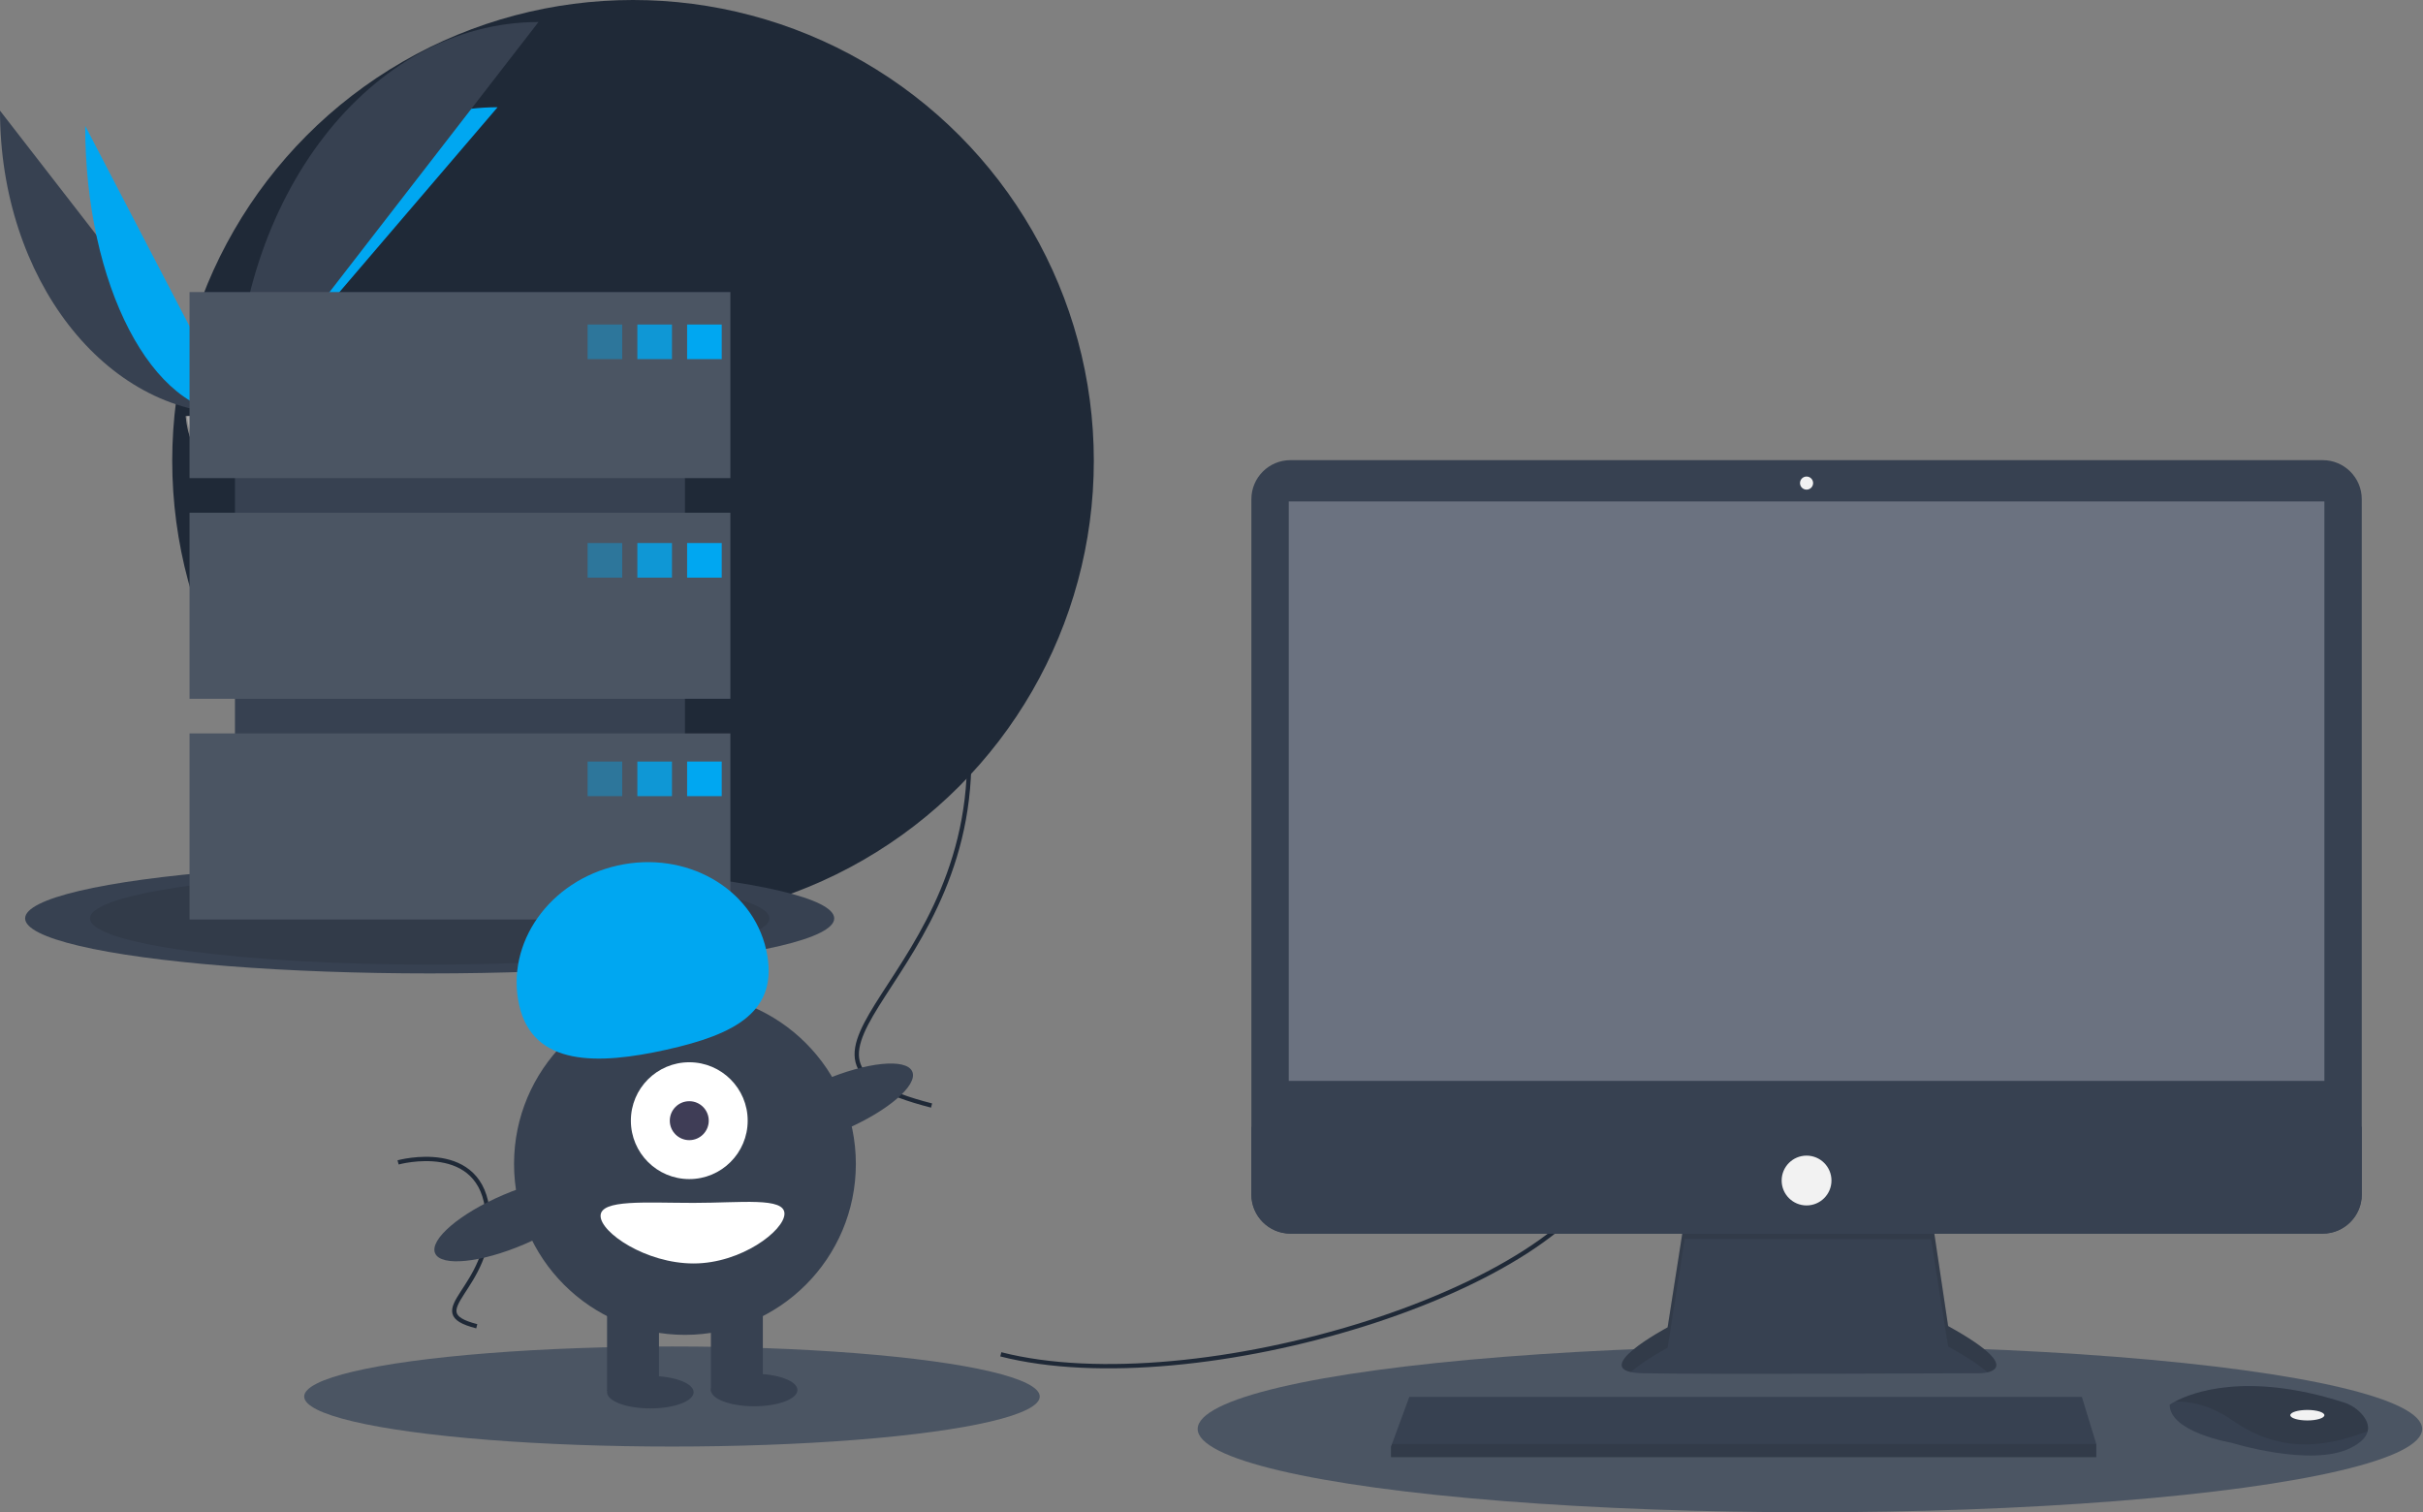 <?xml version="1.0" encoding="UTF-8" standalone="no"?>
<!DOCTYPE svg PUBLIC "-//W3C//DTD SVG 1.1//EN" "http://www.w3.org/Graphics/SVG/1.1/DTD/svg11.dtd">
<svg width="100%" height="100%" viewBox="0 0 1120 699" version="1.1" xmlns="http://www.w3.org/2000/svg" xmlns:xlink="http://www.w3.org/1999/xlink" xml:space="preserve" xmlns:serif="http://www.serif.com/" style="fill-rule:evenodd;clip-rule:evenodd;stroke-miterlimit:10;">
    <rect x="0" y="0" width="1120" height="699" fill="#808080" stroke="none"/>
    <circle cx="292.609" cy="213" r="213" style="fill:rgb(31,41,55);"/>
    <g transform="matrix(1,0,0,1,-31.391,-100.5)">
        <path d="M31.391,151.642C31.391,229.14 80.009,291.851 140.092,291.851" style="fill:rgb(55,65,81);fill-rule:nonzero;"/>
    </g>
    <g transform="matrix(1,0,0,1,-31.391,-100.5)">
        <path d="M140.092,291.851C140.092,213.482 194.347,150.067 261.395,150.067" style="fill:rgb(0,167,241);fill-rule:nonzero;"/>
    </g>
    <g transform="matrix(1,0,0,1,-31.391,-100.5)">
        <path d="M70.775,158.668C70.775,232.282 101.778,291.851 140.092,291.851" style="fill:rgb(0,167,241);fill-rule:nonzero;"/>
    </g>
    <g transform="matrix(1,0,0,1,-31.391,-100.5)">
        <path d="M140.092,291.851C140.092,191.713 202.802,110.683 280.3,110.683" style="fill:rgb(55,65,81);fill-rule:nonzero;"/>
    </g>
    <g transform="matrix(1,0,0,1,-31.391,-100.5)">
        <path d="M117.224,292.839C117.224,292.839 132.639,292.364 137.285,289.056C141.931,285.748 160.998,281.798 162.151,287.103C163.303,292.409 185.317,313.491 167.913,313.632C150.509,313.772 127.474,310.921 122.837,308.096C118.2,305.272 117.224,292.839 117.224,292.839Z" style="fill:rgb(168,168,168);fill-rule:nonzero;"/>
    </g>
    <g transform="matrix(1,0,0,1,-31.391,-100.5)">
        <path d="M168.224,311.785C150.82,311.925 127.785,309.074 123.148,306.249C119.616,304.098 118.209,296.38 117.738,292.819C117.412,292.833 117.224,292.839 117.224,292.839C117.224,292.839 118.2,305.272 122.837,308.096C127.474,310.921 150.509,313.772 167.913,313.632C172.937,313.591 174.673,311.804 174.577,309.156C173.879,310.756 171.963,311.755 168.224,311.785Z" style="fill-opacity:0.2;fill-rule:nonzero;"/>
    </g>
    <ellipse cx="198.609" cy="424.5" rx="187" ry="25.44" style="fill:rgb(55,65,81);"/>
    <ellipse cx="198.609" cy="424.5" rx="157" ry="21.359" style="fill-opacity:0.1;"/>
    <ellipse cx="836.609" cy="660.5" rx="283" ry="38.5" style="fill:rgb(75,85,99);"/>
    <ellipse cx="310.609" cy="645.5" rx="170" ry="23.127" style="fill:rgb(75,85,99);"/>
    <g transform="matrix(1,0,0,1,-31.391,-100.5)">
        <path d="M494,726.5C584,749.5 757,696.5 776,636.5" style="fill:none;fill-rule:nonzero;stroke:rgb(31,41,55);stroke-width:2px;"/>
    </g>
    <g transform="matrix(1,0,0,1,-31.391,-100.5)">
        <path d="M341,359.5C341,359.5 471,323.5 479,439.5C487,555.5 372,588.5 462,611.5" style="fill:none;fill-rule:nonzero;stroke:rgb(31,41,55);stroke-width:2px;"/>
    </g>
    <g transform="matrix(1,0,0,1,-31.391,-100.5)">
        <path d="M215.402,637.783C215.402,637.783 254.475,626.963 256.879,661.828C259.284,696.692 224.72,706.611 251.77,713.523" style="fill:none;fill-rule:nonzero;stroke:rgb(31,41,55);stroke-width:2px;"/>
    </g>
    <g transform="matrix(1,0,0,1,-31.391,-100.5)">
        <path d="M810.096,663.74L802.218,714.035C802.218,714.035 763.436,734.638 790.705,735.244C817.973,735.85 946.438,735.244 946.438,735.244C946.438,735.244 971.283,735.244 931.895,713.429L924.017,660.71L810.096,663.74Z" style="fill:rgb(55,65,81);fill-rule:nonzero;"/>
    </g>
    <g transform="matrix(1,0,0,1,-31.391,-100.5)">
        <path d="M785.219,734.698C791.412,729.188 802.218,723.446 802.218,723.446L810.096,673.151L924.017,673.258L931.895,722.84C941.08,727.927 946.77,731.827 950.098,734.818C955.157,733.664 960.685,729.375 931.895,713.429L924.017,660.71L810.096,663.74L802.218,714.035C802.218,714.035 769.63,731.35 785.219,734.698Z" style="fill-opacity:0.1;fill-rule:nonzero;"/>
    </g>
    <path d="M1091.69,230.734C1091.69,220.775 1083.6,212.689 1073.64,212.689L596.479,212.689C586.519,212.689 578.433,220.775 578.433,230.734L578.433,552.163C578.433,562.122 586.519,570.208 596.479,570.208L1073.64,570.208C1083.6,570.208 1091.69,562.122 1091.69,552.163L1091.69,230.734Z" style="fill:rgb(55,65,81);"/>
    <rect x="595.703" y="231.777" width="478.713" height="267.837" style="fill:rgb(107,114,128);"/>
    <circle cx="835.059" cy="223.293" r="3.03" style="fill:rgb(242,242,242);"/>
    <g transform="matrix(1,0,0,1,-31.391,-100.5)">
        <path d="M1123.08,621.322L1123.08,652.663C1123.08,652.664 1123.08,652.664 1123.08,652.665C1123.08,662.563 1114.93,670.708 1105.03,670.708C1105.03,670.708 1105.03,670.708 1105.03,670.708L627.869,670.708C627.869,670.708 627.868,670.708 627.867,670.708C617.969,670.708 609.824,662.563 609.824,652.665C609.824,652.664 609.824,652.664 609.824,652.663L609.824,621.322L1123.08,621.322Z" style="fill:rgb(55,65,81);fill-rule:nonzero;"/>
    </g>
    <path d="M968.978,667.466L968.978,673.526L642.968,673.526L642.968,668.678L643.417,667.466L651.452,645.651L962.312,645.651L968.978,667.466Z" style="fill:rgb(55,65,81);fill-rule:nonzero;"/>
    <g transform="matrix(1,0,0,1,-31.391,-100.5)">
        <path d="M1125.83,762.034C1125.23,764.573 1122.99,767.251 1117.93,769.784C1099.75,778.873 1062.78,767.36 1062.78,767.36C1062.78,767.36 1034.3,762.512 1034.3,749.787C1035.1,749.239 1035.94,748.744 1036.8,748.302C1044.44,744.259 1069.78,734.281 1114.72,748.725C1118.03,749.764 1120.98,751.702 1123.26,754.322C1125.08,756.454 1126.51,759.157 1125.83,762.034Z" style="fill:rgb(55,65,81);fill-rule:nonzero;"/>
    </g>
    <g transform="matrix(1,0,0,1,-31.391,-100.5)">
        <path d="M1125.83,762.034C1103.58,770.56 1083.74,771.196 1063.39,757.059C1053.12,749.932 1043.8,748.169 1036.8,748.302C1044.44,744.259 1069.78,734.281 1114.72,748.725C1118.03,749.764 1120.98,751.702 1123.26,754.322C1125.08,756.454 1126.51,759.157 1125.83,762.034Z" style="fill-opacity:0.1;fill-rule:nonzero;"/>
    </g>
    <ellipse cx="1066.54" cy="654.135" rx="7.878" ry="2.424" style="fill:rgb(242,242,242);"/>
    <circle cx="835.059" cy="545.667" r="11.513" style="fill:rgb(242,242,242);"/>
    <path d="M968.978,667.466L968.978,673.526L642.968,673.526L642.968,668.678L643.417,667.466L968.978,667.466Z" style="fill-opacity:0.1;fill-rule:nonzero;"/>
    <rect x="108.609" y="159" width="208" height="242" style="fill:rgb(55,65,81);"/>
    <rect x="87.609" y="135" width="250" height="86" style="fill:rgb(75,85,99);"/>
    <rect x="87.609" y="237" width="250" height="86" style="fill:rgb(75,85,99);"/>
    <rect x="87.609" y="339" width="250" height="86" style="fill:rgb(75,85,99);"/>
    <rect x="271.609" y="150" width="16" height="16" style="fill:rgb(0,167,241);fill-opacity:0.4;"/>
    <rect x="294.609" y="150" width="16" height="16" style="fill:rgb(0,167,241);fill-opacity:0.8;"/>
    <rect x="317.609" y="150" width="16" height="16" style="fill:rgb(0,167,241);"/>
    <rect x="271.609" y="251" width="16" height="16" style="fill:rgb(0,167,241);fill-opacity:0.4;"/>
    <rect x="294.609" y="251" width="16" height="16" style="fill:rgb(0,167,241);fill-opacity:0.8;"/>
    <rect x="317.609" y="251" width="16" height="16" style="fill:rgb(0,167,241);"/>
    <rect x="271.609" y="352" width="16" height="16" style="fill:rgb(0,167,241);fill-opacity:0.4;"/>
    <rect x="294.609" y="352" width="16" height="16" style="fill:rgb(0,167,241);fill-opacity:0.8;"/>
    <rect x="317.609" y="352" width="16" height="16" style="fill:rgb(0,167,241);"/>
    <circle cx="316.609" cy="538" r="79" style="fill:rgb(55,65,81);"/>
    <rect x="280.609" y="600" width="24" height="43" style="fill:rgb(55,65,81);"/>
    <rect x="328.609" y="600" width="24" height="43" style="fill:rgb(55,65,81);"/>
    <ellipse cx="300.609" cy="643.5" rx="20" ry="7.5" style="fill:rgb(55,65,81);"/>
    <ellipse cx="348.609" cy="642.5" rx="20" ry="7.5" style="fill:rgb(55,65,81);"/>
    <circle cx="318.609" cy="518" r="27" style="fill:white;"/>
    <circle cx="318.609" cy="518" r="9" style="fill:rgb(63,61,86);"/>
    <g transform="matrix(1,0,0,1,-31.391,-100.5)">
        <path d="M271.367,565.032C264.988,536.465 285.379,507.598 316.911,500.558C348.443,493.517 379.176,510.968 385.555,539.535C391.934,568.103 371.037,578.639 339.505,585.68C307.972,592.721 277.746,593.6 271.367,565.032Z" style="fill:rgb(0,167,241);fill-rule:nonzero;"/>
    </g>
    <g transform="matrix(0.919,-0.393,0.393,0.919,-238.287,112.98)">
        <ellipse cx="417.215" cy="611.344" rx="39.5" ry="12.4" style="fill:rgb(55,65,81);"/>
    </g>
    <g transform="matrix(0.919,-0.393,0.393,0.919,-271.08,59.021)">
        <ellipse cx="269.215" cy="664.344" rx="39.5" ry="12.4" style="fill:rgb(55,65,81);"/>
    </g>
    <g transform="matrix(1,0,0,1,-31.391,-100.5)">
        <path d="M394,661.5C394,669.232 374.091,684.5 352,684.5C329.909,684.5 309,670.232 309,662.5C309,654.768 329.909,656.5 352,656.5C374.091,656.5 394,653.768 394,661.5Z" style="fill:white;fill-rule:nonzero;"/>
    </g>
</svg>
